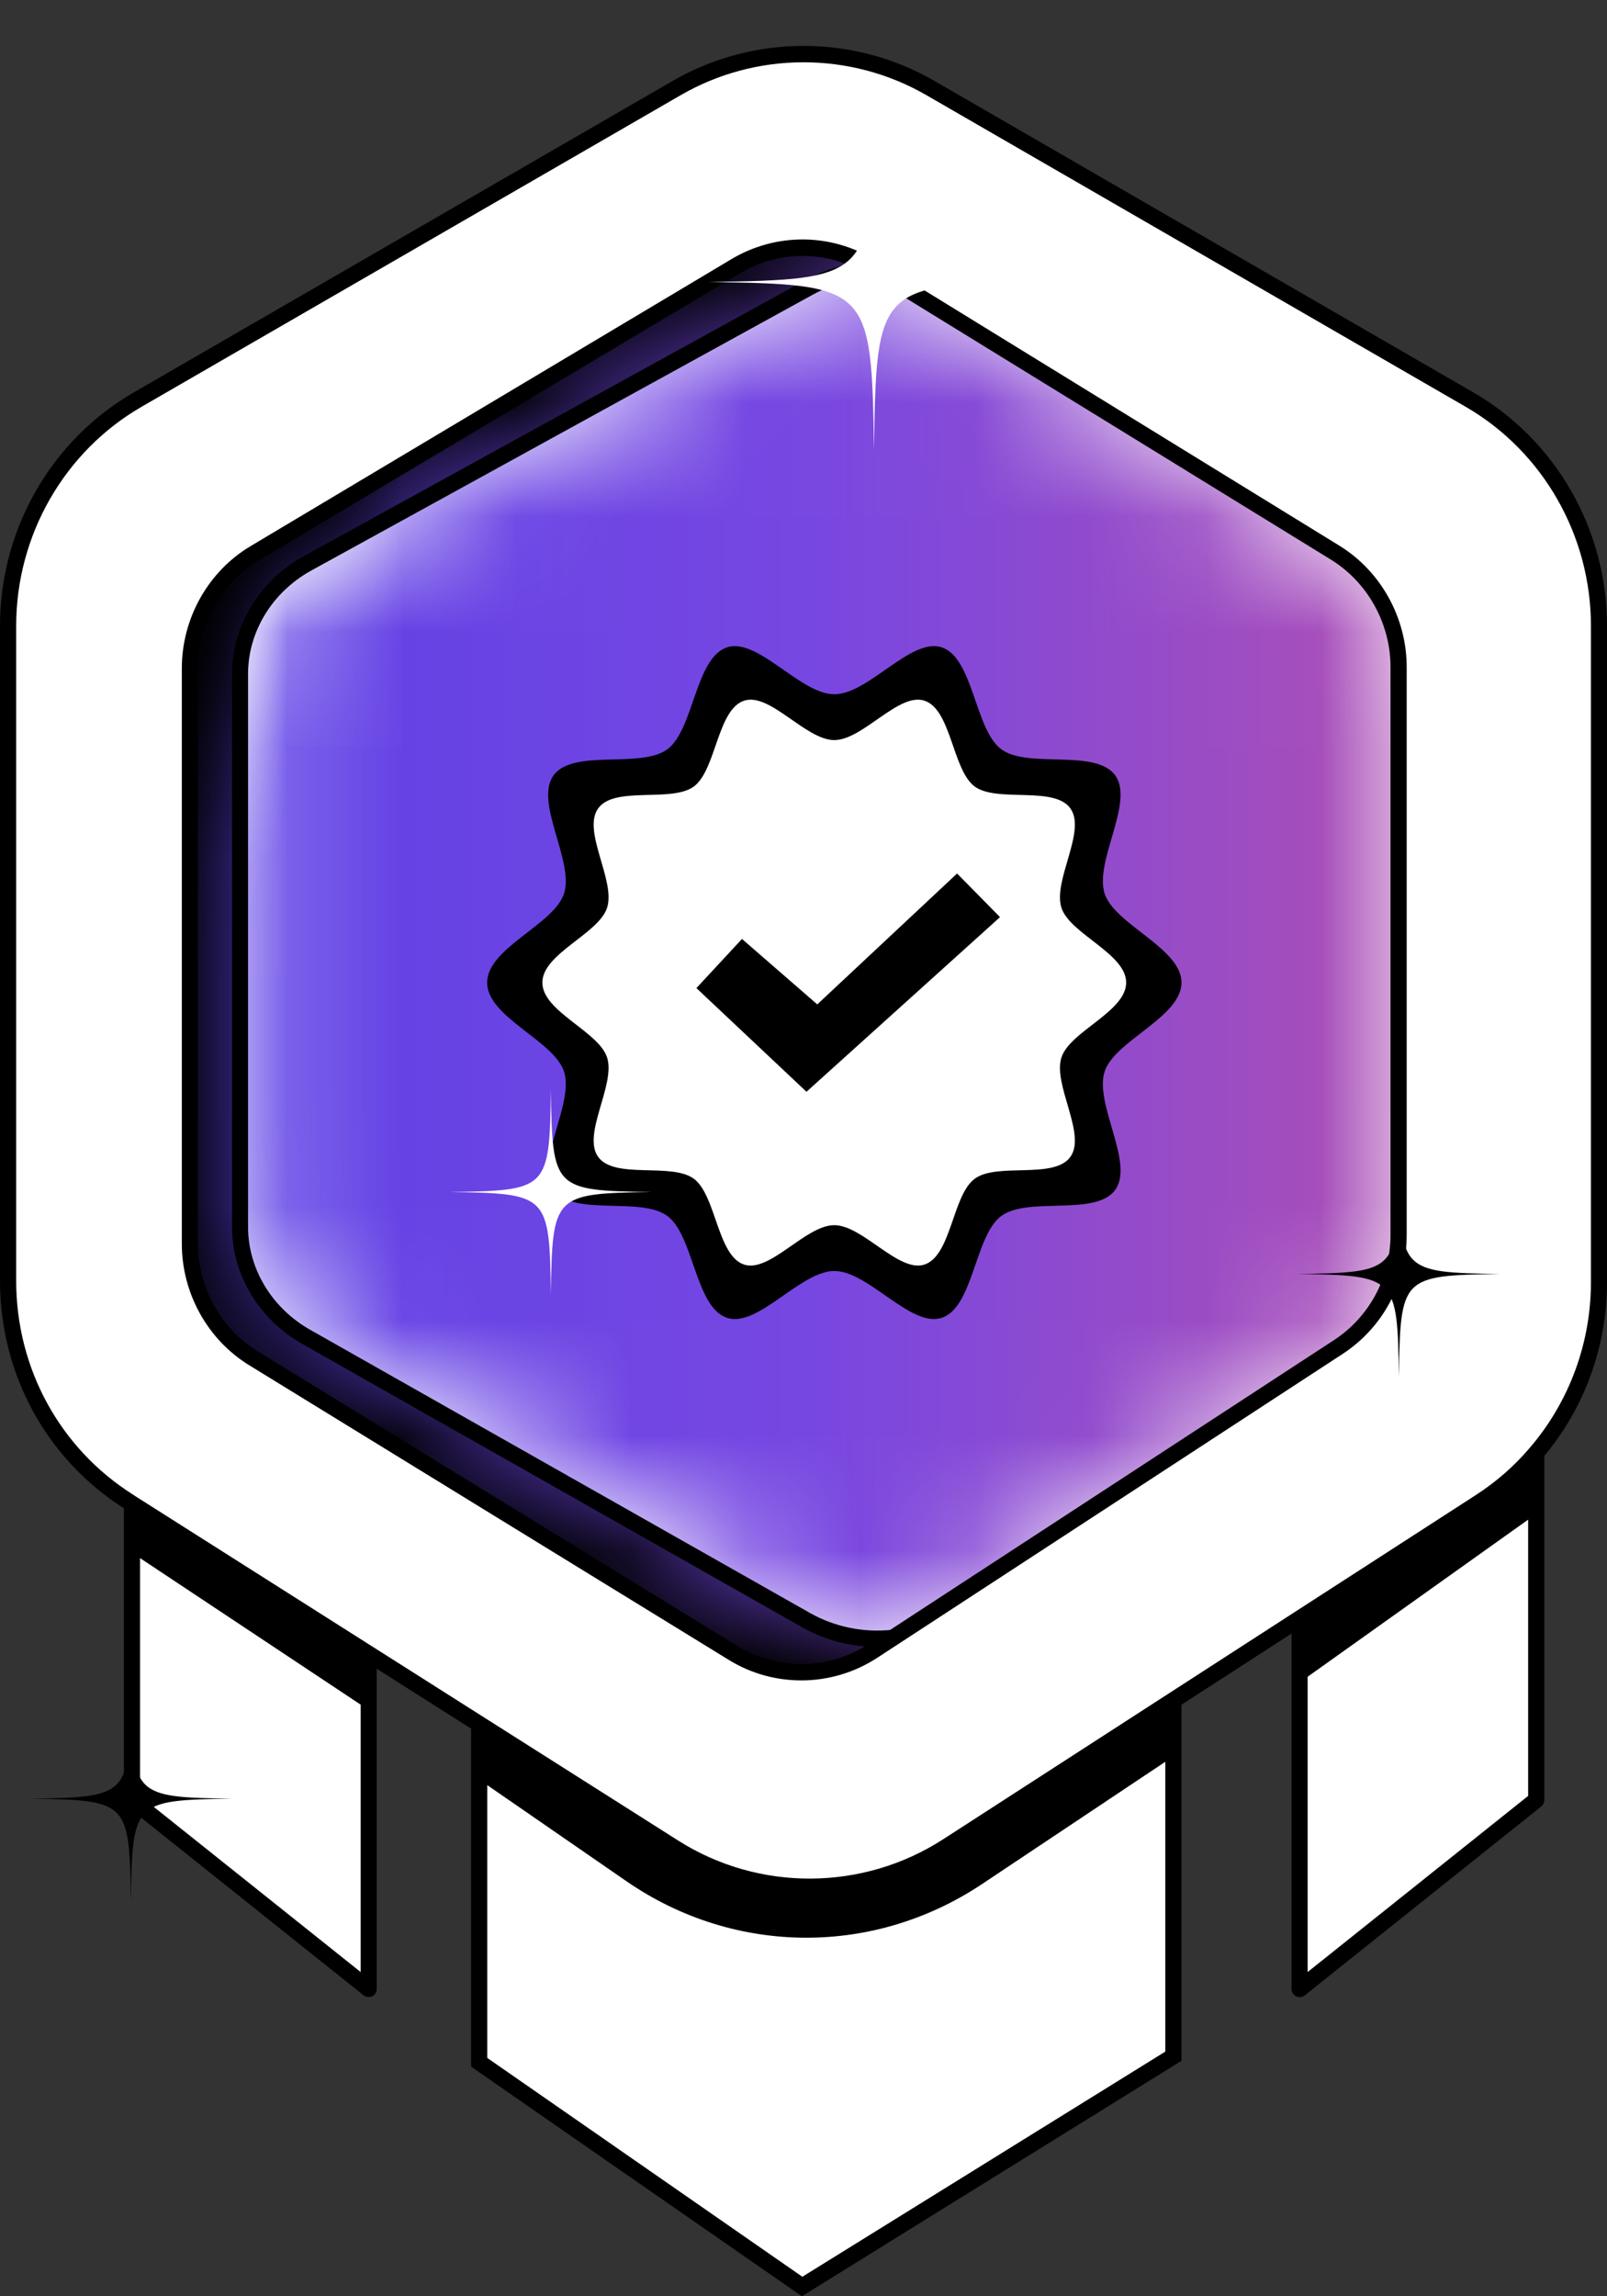 <svg width="14" height="20" viewBox="0 0 14 20" fill="none" xmlns="http://www.w3.org/2000/svg">
<rect x="0" y="0" width="14" height="20" fill="#333333" stroke="none"/>
<path d="M10.223 17.909L6.988 19.915L4.175 17.962V15.414L5.499 16.327C6.408 16.954 7.598 16.963 8.516 16.35L10.223 15.213V17.909Z" fill="white"/>
<path d="M13.384 13.099V15.677L11.322 17.323V14.566L13.384 13.099Z" fill="white"/>
<path d="M13.384 12.655V13.098L11.322 14.566V14.098V14.097L12.896 13.081C13.08 12.962 13.243 12.818 13.382 12.654L13.384 12.655Z" fill="black"/>
<path d="M10.223 14.809V15.213L8.516 16.35C7.598 16.963 6.408 16.954 5.499 16.327L4.175 15.413V15.016L5.87 16.091C6.6 16.555 7.527 16.55 8.253 16.081L10.223 14.809Z" fill="black"/>
<path d="M3.213 14.406L3.212 14.407V14.809L1.15 13.439V13.098L1.15 13.098L3.213 14.406Z" fill="black"/>
<path d="M3.212 14.809V17.323L1.15 15.677V13.439L3.212 14.809Z" fill="white"/>
<path d="M7.777 14.266L7.602 14.38C7.233 14.621 6.762 14.628 6.388 14.397L2.206 11.829C1.863 11.618 1.653 11.24 1.653 10.833V5.821C1.653 5.408 1.869 5.026 2.219 4.817L6.41 2.317C6.773 2.101 7.225 2.104 7.586 2.326L7.624 2.35C7.425 2.354 7.226 2.405 7.048 2.503L2.681 4.905C2.315 5.106 2.09 5.473 2.09 5.87V10.686C2.09 11.078 2.309 11.441 2.667 11.644L7.025 14.112C7.255 14.242 7.52 14.294 7.777 14.266Z" fill="black"/>
<path d="M12.184 5.811V10.753C12.184 11.15 11.986 11.519 11.658 11.733L7.777 14.266C7.52 14.294 7.255 14.242 7.025 14.112L2.667 11.644C2.309 11.441 2.09 11.078 2.09 10.686V5.87C2.09 5.473 2.315 5.106 2.681 4.905L7.048 2.503C7.227 2.405 7.425 2.354 7.624 2.35H7.625L11.632 4.815C11.974 5.026 12.184 5.404 12.184 5.811Z" fill="white"/>
<mask id="mask0_274_11581" style="mask-type:luminance" maskUnits="userSpaceOnUse" x="2" y="2" width="11" height="13">
<path d="M12.254 5.811V10.753C12.254 11.15 12.056 11.519 11.728 11.733L7.848 14.266C7.59 14.294 7.325 14.242 7.095 14.112L2.738 11.644C2.379 11.441 2.161 11.078 2.161 10.686V5.87C2.161 5.473 2.385 5.106 2.751 4.905L7.118 2.503C7.297 2.405 7.495 2.354 7.694 2.35H7.695L11.702 4.815C12.045 5.026 12.254 5.404 12.254 5.811Z" fill="white"/>
</mask>
<g mask="url(#mask0_274_11581)">
<mask id="mask1_274_11581" style="mask-type:luminance" maskUnits="userSpaceOnUse" x="-3" y="-4" width="21" height="25">
<path d="M5.984 -3.518L-2.328 14.652L9.234 20.099L17.546 1.93L5.984 -3.518Z" fill="white"/>
</mask>
<g mask="url(#mask1_274_11581)">
<mask id="mask2_274_11581" style="mask-type:luminance" maskUnits="userSpaceOnUse" x="-3" y="-4" width="21" height="25">
<path d="M5.984 -3.518L-2.328 14.652L9.234 20.099L17.546 1.93L5.984 -3.518Z" fill="white"/>
</mask>
<g mask="url(#mask2_274_11581)">
<rect x="-2.351" y="-3.535" width="19.926" height="23.65" fill="url(#paint0_linear_274_11581)"/>
</g>
</g>
</g>
<path d="M4.244 8.558C4.244 8.257 4.827 8.053 4.914 7.782C5.004 7.501 4.653 6.988 4.822 6.754C4.991 6.518 5.581 6.698 5.814 6.526C6.045 6.355 6.056 5.73 6.334 5.638C6.601 5.55 6.972 6.047 7.269 6.047C7.566 6.047 7.936 5.55 8.204 5.638C8.481 5.73 8.492 6.356 8.723 6.526C8.956 6.698 9.545 6.517 9.716 6.754C9.884 6.988 9.533 7.501 9.623 7.782C9.71 8.053 10.293 8.258 10.293 8.558C10.293 8.86 9.71 9.063 9.623 9.334C9.533 9.616 9.884 10.129 9.716 10.363C9.546 10.599 8.957 10.418 8.723 10.591C8.492 10.761 8.481 11.387 8.204 11.478C7.936 11.567 7.566 11.07 7.269 11.07C6.972 11.07 6.602 11.567 6.334 11.478C6.056 11.387 6.045 10.761 5.814 10.591C5.581 10.418 4.992 10.6 4.822 10.363C4.653 10.129 5.004 9.616 4.914 9.334C4.827 9.063 4.244 8.86 4.244 8.558Z" fill="black"/>
<path d="M4.725 8.558C4.725 8.305 5.216 8.134 5.289 7.906C5.365 7.669 5.069 7.238 5.211 7.041C5.354 6.842 5.849 6.994 6.045 6.85C6.239 6.706 6.249 6.18 6.482 6.103C6.707 6.028 7.019 6.446 7.268 6.446C7.518 6.446 7.829 6.028 8.054 6.103C8.288 6.18 8.297 6.706 8.491 6.85C8.687 6.994 9.183 6.842 9.325 7.041C9.467 7.238 9.171 7.669 9.247 7.906C9.32 8.134 9.811 8.305 9.811 8.558C9.811 8.812 9.32 8.982 9.247 9.211C9.171 9.448 9.467 9.879 9.325 10.076C9.183 10.275 8.687 10.122 8.491 10.267C8.297 10.411 8.288 10.937 8.054 11.014C7.829 11.088 7.517 10.671 7.268 10.671C7.018 10.671 6.707 11.088 6.482 11.014C6.249 10.937 6.239 10.411 6.045 10.267C5.849 10.122 5.354 10.275 5.211 10.076C5.069 9.879 5.365 9.448 5.289 9.211C5.216 8.982 4.725 8.811 4.725 8.558Z" fill="white"/>
<path d="M6.067 8.606L7.026 9.509L8.712 7.988L8.338 7.608L7.12 8.748L6.464 8.178L6.067 8.606Z" fill="black"/>
<path d="M13.93 5.45V11.168C13.93 11.722 13.73 12.248 13.382 12.655C13.243 12.818 13.08 12.962 12.895 13.082L11.322 14.098V14.098L10.222 14.809L8.253 16.081C7.527 16.55 6.6 16.555 5.869 16.091L4.174 15.016L3.213 14.406L1.15 13.098L1.121 13.079C0.467 12.665 0.07 11.938 0.07 11.156V5.45C0.07 4.636 0.502 3.883 1.2 3.48L5.895 0.767C6.58 0.371 7.42 0.371 8.105 0.767L12.8 3.48C13.498 3.883 13.93 4.636 13.93 5.45ZM12.184 10.754V5.811C12.184 5.404 11.974 5.026 11.632 4.815L7.625 2.35H7.624L7.586 2.326C7.225 2.104 6.773 2.101 6.41 2.318L2.219 4.818C1.869 5.026 1.653 5.408 1.653 5.822V10.833C1.653 11.241 1.863 11.618 2.206 11.83L6.388 14.398C6.762 14.628 7.234 14.621 7.602 14.38L7.777 14.266L11.658 11.733C11.986 11.519 12.184 11.15 12.184 10.754Z" fill="white"/>
<path d="M7.053 16.505C6.629 16.505 6.204 16.387 5.832 16.152L1.084 13.14C0.405 12.71 0 11.968 0 11.156V5.45C0 4.611 0.446 3.833 1.165 3.418L5.86 0.705C6.564 0.298 7.438 0.298 8.141 0.705L12.836 3.418C13.554 3.833 14 4.611 14 5.45V11.168C14 11.732 13.8 12.277 13.436 12.701C13.29 12.872 13.121 13.021 12.933 13.142L11.36 14.158L11.285 14.037L12.858 13.021C13.034 12.907 13.193 12.769 13.329 12.608C13.671 12.209 13.86 11.698 13.86 11.168V5.45C13.86 4.663 13.441 3.931 12.767 3.542L8.071 0.829C7.41 0.447 6.59 0.447 5.93 0.829L1.235 3.542C0.56 3.931 0.141 4.663 0.141 5.45V11.156C0.141 11.919 0.522 12.615 1.159 13.018L1.188 13.037L5.907 16.03C6.61 16.477 7.516 16.472 8.216 16.02L11.285 14.037L11.36 14.158L8.291 16.141C7.915 16.384 7.484 16.505 7.053 16.505Z" fill="black"/>
<path d="M6.981 14.636C6.762 14.636 6.544 14.577 6.352 14.459L2.171 11.891C1.808 11.668 1.584 11.263 1.584 10.833V5.822C1.584 5.385 1.814 4.976 2.184 4.756L6.374 2.256C6.761 2.026 7.24 2.029 7.623 2.265L7.661 2.289L7.588 2.411L7.55 2.388C7.211 2.179 6.788 2.176 6.446 2.38L2.256 4.88C1.928 5.075 1.724 5.436 1.724 5.822V10.834C1.724 11.213 1.924 11.572 2.244 11.769L6.425 14.337C6.773 14.552 7.221 14.545 7.565 14.32L11.62 11.673C11.93 11.471 12.114 11.127 12.114 10.754V5.811C12.114 5.432 11.916 5.073 11.596 4.875L7.589 2.41L7.662 2.288L11.669 4.753C12.031 4.976 12.255 5.382 12.255 5.811V10.754C12.255 11.176 12.046 11.565 11.696 11.793L7.641 14.44C7.441 14.57 7.211 14.636 6.981 14.636Z" fill="black"/>
<path d="M7.643 14.345C7.415 14.345 7.188 14.286 6.991 14.175L2.634 11.706C2.256 11.492 2.021 11.101 2.021 10.686V5.87C2.021 5.449 2.261 5.055 2.648 4.843L7.015 2.44C7.201 2.339 7.41 2.283 7.623 2.278L7.626 2.421H7.625C7.436 2.425 7.248 2.475 7.082 2.566L2.714 4.968C2.373 5.155 2.161 5.501 2.161 5.87V10.686C2.161 11.05 2.368 11.393 2.702 11.582L7.059 14.05C7.272 14.17 7.525 14.222 7.77 14.195L7.785 14.337C7.737 14.342 7.69 14.345 7.643 14.345Z" fill="black"/>
<path d="M6.986 20L4.104 18V15.016H4.245V17.924L6.99 19.83L10.152 17.869V14.809H10.293V17.949L6.986 20Z" fill="black"/>
<path d="M3.212 17.394C3.196 17.394 3.181 17.389 3.168 17.379L1.106 15.733C1.089 15.72 1.079 15.699 1.079 15.677V13.099H1.22V15.642L3.142 17.176V14.408H3.282V17.323C3.282 17.35 3.267 17.375 3.243 17.387C3.233 17.392 3.222 17.394 3.212 17.394Z" fill="black"/>
<path d="M11.392 14.566H11.252V14.098L11.392 14.098V14.566Z" fill="black"/>
<path d="M11.322 17.395C11.312 17.395 11.301 17.392 11.291 17.387C11.267 17.375 11.252 17.35 11.252 17.323V14.566H11.392V17.176L13.313 15.642V12.655H13.454V15.677C13.454 15.699 13.444 15.72 13.427 15.734L11.366 17.38C11.353 17.39 11.338 17.395 11.322 17.395Z" fill="black"/>
<path d="M1.189 13.38L1.112 13.499L3.175 14.869L3.252 14.749L1.189 13.38Z" fill="black"/>
<path d="M13.344 13.039L11.283 14.507L11.364 14.624L13.425 13.156L13.344 13.039Z" fill="black"/>
<path d="M7.025 16.877C6.479 16.877 5.933 16.713 5.459 16.386L4.129 15.468L4.214 15.354L4.217 15.356L5.539 16.267C6.427 16.88 7.58 16.889 8.478 16.29L10.184 15.153L10.268 15.267L10.261 15.272L8.555 16.41C8.088 16.721 7.557 16.877 7.025 16.877Z" fill="black"/>
<path d="M6.171 2.456C7.576 2.435 7.593 2.418 7.614 0.992C7.634 2.418 7.651 2.435 9.056 2.456C7.651 2.477 7.634 2.494 7.614 3.92C7.593 2.494 7.576 2.477 6.171 2.456Z" fill="white"/>
<path d="M11.307 11.096C12.164 11.083 12.174 11.073 12.187 10.204C12.2 11.073 12.209 11.083 13.066 11.096C12.209 11.109 12.2 11.119 12.187 11.989C12.174 11.119 12.164 11.109 11.307 11.096Z" fill="black"/>
<path d="M0.261 15.666C1.118 15.653 1.128 15.643 1.14 14.773C1.153 15.643 1.163 15.653 2.02 15.666C1.163 15.679 1.153 15.689 1.14 16.559C1.128 15.689 1.118 15.679 0.261 15.666Z" fill="black"/>
<path d="M3.92 10.382C4.777 10.37 4.787 10.36 4.799 9.49C4.812 10.36 4.822 10.37 5.679 10.382C4.822 10.395 4.812 10.405 4.799 11.275C4.787 10.405 4.777 10.395 3.92 10.382Z" fill="white"/>
<defs>
<linearGradient id="paint0_linear_274_11581" x1="-2.351" y1="8.29" x2="17.575" y2="8.29" gradientUnits="userSpaceOnUse">
<stop stop-color="#483BEB"/>
<stop offset="0.479" stop-color="#7847E1"/>
<stop offset="0.964" stop-color="#DD568D"/>
</linearGradient>
</defs>
</svg>
